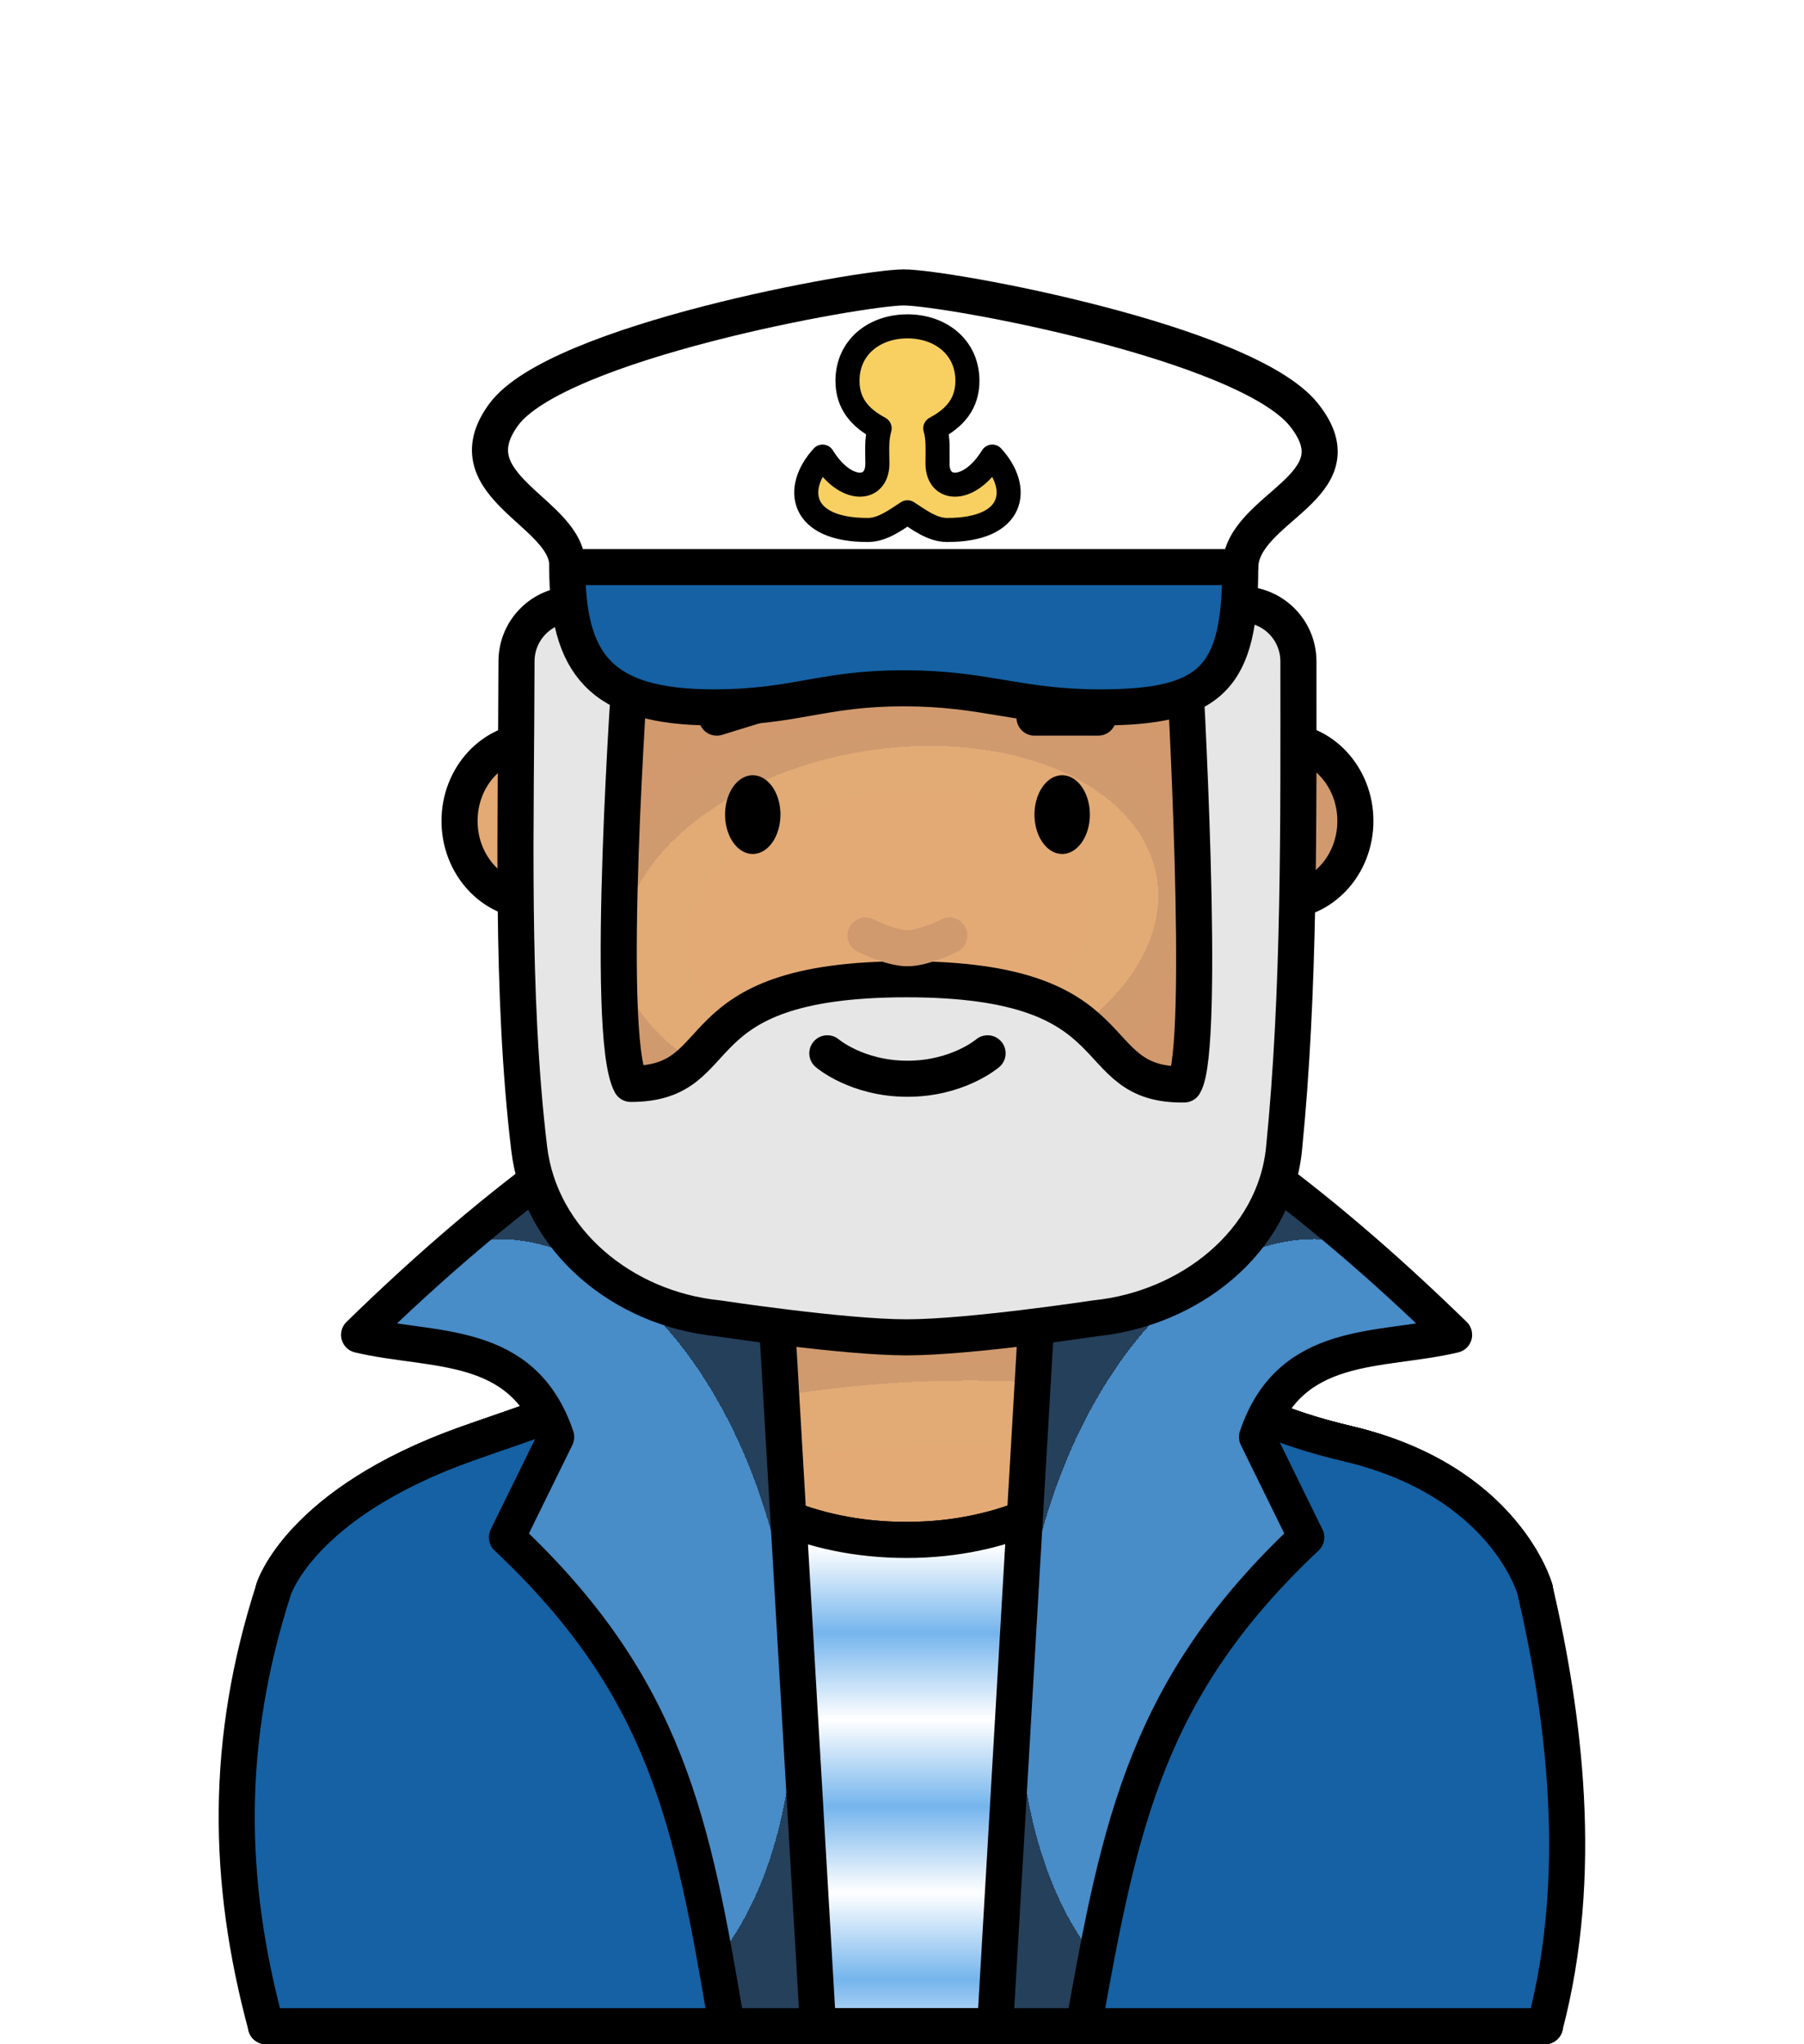 <?xml version="1.0" encoding="UTF-8" standalone="no"?>
<svg
   sodipodi:docname="ship captain.svg"
   inkscape:version="1.2.2 (732a01da63, 2022-12-09)"
   id="svg3147"
   version="1.1"
   viewBox="0 0 150 170"
   height="170mm"
   width="150mm"
   xmlns:inkscape="http://www.inkscape.org/namespaces/inkscape"
   xmlns:sodipodi="http://sodipodi.sourceforge.net/DTD/sodipodi-0.dtd"
   xmlns:xlink="http://www.w3.org/1999/xlink"
   xmlns="http://www.w3.org/2000/svg"
   xmlns:svg="http://www.w3.org/2000/svg"
   xmlns:rdf="http://www.w3.org/1999/02/22-rdf-syntax-ns#"
   xmlns:cc="http://creativecommons.org/ns#"
   xmlns:dc="http://purl.org/dc/elements/1.1/">
  <defs
     id="defs3141">
    <pattern
       id="carreau-pt"
       patternTransform="translate(-2054.333,1959.279)"
       height="7.611"
       width="8.713"
       patternUnits="userSpaceOnUse">
      <rect
         y="6.2746067e-06"
         x="-2.2737368e-13"
         height="7.611"
         width="8.713"
         id="rect119919"
         style="fill:#800000;fill-opacity:1;stroke:none;stroke-width:1.086;stroke-linecap:round;stroke-linejoin:round;stroke-miterlimit:4;stroke-dasharray:none;stop-color:#000000" />
      <path
         id="path119921"
         d="M 3.075,7.611 V 0"
         style="fill:#800000;stroke:#c11a1a;stroke-width:1.81;stroke-linecap:butt;stroke-linejoin:miter;stroke-miterlimit:4;stroke-dasharray:none;stroke-opacity:1" />
      <path
         id="path119923"
         d="M 1.3287401e-5,4.79 H 8.713"
         style="fill:#c11a1a;fill-opacity:1;stroke:#c11a1a;stroke-width:1.81;stroke-linecap:butt;stroke-linejoin:miter;stroke-miterlimit:4;stroke-dasharray:none;stroke-opacity:1" />
    </pattern>
    <pattern
       id="pattern115842"
       patternTransform="translate(-1862,1832)"
       height="85"
       width="85"
       patternUnits="userSpaceOnUse">
      <rect
         y="0"
         x="3.4178149e-05"
         height="85"
         width="85"
         id="rect104700"
         style="fill:#800000;fill-opacity:1;stroke:none;stroke-width:11.339;stroke-linecap:round;stroke-linejoin:round;stroke-miterlimit:4;stroke-dasharray:none;stop-color:#000000" />
      <path
         id="path104779"
         d="M 30,85 V 1.0187008e-5"
         style="fill:#800000;stroke:#c11a1a;stroke-width:18.898;stroke-linecap:butt;stroke-linejoin:miter;stroke-miterlimit:4;stroke-dasharray:none;stroke-opacity:1" />
      <path
         id="path107256"
         d="M 0,53.5 H 85"
         style="fill:#c11a1a;fill-opacity:1;stroke:#c11a1a;stroke-width:18.898;stroke-linecap:butt;stroke-linejoin:miter;stroke-miterlimit:4;stroke-dasharray:none;stroke-opacity:1" />
    </pattern>
    <radialGradient
       gradientUnits="userSpaceOnUse"
       gradientTransform="matrix(0.33,-0.026,0.012,0.15,245.848,49.089)"
       r="195.663"
       fy="602.332"
       fx="-391.231"
       cy="602.332"
       cx="-391.231"
       id="radialGradient23876-5-93-8-4-9"
       xlink:href="#linearGradient228518"
       inkscape:collect="always" />
    <linearGradient
       id="linearGradient228518"
       inkscape:collect="always">
      <stop
         id="stop228510"
         offset="0"
         style="stop-color:#e4aa76;stop-opacity:1" />
      <stop
         style="stop-color:#e2aa75;stop-opacity:1"
         offset="0.707"
         id="stop228512" />
      <stop
         style="stop-color:#d09a6f;stop-opacity:1"
         offset="0.707"
         id="stop228514" />
      <stop
         id="stop228516"
         offset="1"
         style="stop-color:#d1996c;stop-opacity:1" />
    </linearGradient>
    <pattern
       inkscape:collect="always"
       xlink:href="#Strips1_1white"
       id="pattern13769"
       patternTransform="matrix(0,7.199,-9.123,0,69.741,66.736)" />
    <pattern
       inkscape:collect="always"
       patternUnits="userSpaceOnUse"
       width="2"
       height="1"
       patternTransform="translate(0,0) scale(10,10)"
       id="Strips1_1white"
       inkscape:stockid="Stripes 1:1 white">
      <rect
         style="fill:white;stroke:none"
         x="0"
         y="-0.5"
         width="1"
         height="2"
         id="rect11490" />
    </pattern>
    <radialGradient
       gradientUnits="userSpaceOnUse"
       gradientTransform="matrix(1.047,-0.181,0.12,0.668,326.025,-54.17)"
       r="29.964"
       fy="159.1"
       fx="-211.76"
       cy="159.1"
       cx="-211.76"
       id="radialGradient1872-4-64-5-0-2"
       xlink:href="#linearGradient228518"
       inkscape:collect="always" />
    <radialGradient
       inkscape:collect="always"
       xlink:href="#linearGradient50573"
       id="radialGradient3410-2"
       cx="-52.128"
       cy="-177.557"
       fx="-52.128"
       fy="-177.557"
       r="20.316"
       gradientTransform="matrix(1.413,-0.244,0.393,2.276,237.805,541.061)"
       gradientUnits="userSpaceOnUse" />
    <linearGradient
       id="linearGradient50573"
       inkscape:collect="always">
      <stop
         id="stop50565"
         offset="0"
         style="stop-color:#488cc8;stop-opacity:1" />
      <stop
         style="stop-color:#488cc8;stop-opacity:1"
         offset="0.707"
         id="stop50567" />
      <stop
         style="stop-color:#25405b;stop-opacity:1"
         offset="0.707"
         id="stop50569" />
      <stop
         id="stop50571"
         offset="1"
         style="stop-color:#25405b;stop-opacity:1" />
    </linearGradient>
    <radialGradient
       inkscape:collect="always"
       xlink:href="#linearGradient50573"
       id="radialGradient3490-4"
       gradientUnits="userSpaceOnUse"
       gradientTransform="matrix(-1.413,-0.244,-0.393,2.276,11.8,541.061)"
       cx="-52.128"
       cy="-177.557"
       fx="-52.128"
       fy="-177.557"
       r="20.316" />
  </defs>
  <sodipodi:namedview
     inkscape:object-paths="true"
     inkscape:window-maximized="1"
     inkscape:window-y="-8"
     inkscape:window-x="-8"
     inkscape:window-height="1017"
     inkscape:window-width="1920"
     showgrid="false"
     inkscape:document-rotation="0"
     inkscape:current-layer="layer1"
     inkscape:document-units="mm"
     inkscape:cy="520.71429"
     inkscape:cx="219.28571"
     inkscape:zoom="0.7"
     inkscape:pageshadow="2"
     inkscape:pageopacity="0.0"
     borderopacity="1.0"
     bordercolor="#666666"
     pagecolor="#ffffff"
     id="base"
     inkscape:showpageshadow="2"
     inkscape:pagecheckerboard="0"
     inkscape:deskcolor="#d1d1d1" />
  <g
     id="layer1"
     inkscape:groupmode="layer"
     inkscape:label="Calque 1">
    <g
       id="g29542"
       transform="translate(-49.421,-13.743)"
       style="mix-blend-mode:normal">
      <ellipse
         ry="6.679"
         rx="6.176"
         cy="82.015"
         cx="93.807"
         id="path861-2-70-6-6-25-3"
         style="color:#000000;overflow:visible;mix-blend-mode:normal;fill:#e3aa75;fill-opacity:1;stroke:#000000;stroke-width:3;stroke-linecap:round;stroke-miterlimit:4;stroke-dasharray:none;stroke-opacity:1;stop-color:#000000" />
      <path
         id="rect8920-8-3-5-7-6"
         style="mix-blend-mode:normal;fill:url(#radialGradient23876-5-93-8-4-9);fill-opacity:1;stroke:#000000;stroke-width:3;stroke-linecap:round;stroke-linejoin:round;stroke-miterlimit:4;stroke-dasharray:none;stroke-opacity:1;stop-color:#000000"
         d="m 112.402,106.229 v 14.325 c -5.824,8.507 -14.888,9.956 -24.19,13.267 -13.88,4.94 -13.392,12.097 -13.392,12.097 v 16.325 H 174.931 v -16.325 c 0,0 -0.371,-9.014 -13.392,-12.097 -10.082,-2.387 -16.719,-5.952 -23.435,-13.267 v -14.325 z"
         sodipodi:nodetypes="cccccccsccc" />
      <path
         sodipodi:nodetypes="ccccccsczc"
         d="m 101.683,128.351 c -3.84,2.311 -8.191,3.59 -13.471,5.47 -13.88,4.94 -16.038,12.097 -16.038,12.097 -1.378,12.094 -0.891,24.193 -0.633,36.325 H 177.878 c 0.668,-12.149 -0.045,-24.213 -0.83,-36.325 0,0 -2.488,-9.014 -15.508,-12.097 -5.872,-1.39 -9.679,-3.18 -13.161,-5.878 0,0 -6.819,13.861 -23.572,13.861 -16.754,0 -23.123,-13.452 -23.123,-13.452 z"
         style="mix-blend-mode:normal;fill:#75b5ed;fill-opacity:1;stroke:#000000;stroke-width:3;stroke-linecap:round;stroke-linejoin:round;stroke-miterlimit:4;stroke-dasharray:none;stroke-opacity:1;stop-color:#000000"
         id="rect8920-5-2-6-8-4-3-0" />
      <path
         sodipodi:nodetypes="ccccccsczc"
         d="m 101.683,128.351 c -3.84,2.311 -8.191,3.59 -13.471,5.47 -13.88,4.94 -16.038,12.097 -16.038,12.097 -1.378,12.094 -0.891,24.193 -0.633,36.325 H 177.878 c 0.668,-12.149 -0.045,-24.213 -0.83,-36.325 0,0 -2.488,-9.014 -15.508,-12.097 -5.872,-1.39 -9.679,-3.18 -13.161,-5.878 0,0 -6.819,13.861 -23.572,13.861 -16.754,0 -23.123,-13.452 -23.123,-13.452 z"
         style="mix-blend-mode:normal;fill:url(#pattern13769);fill-opacity:1;stroke:#000000;stroke-width:3;stroke-linecap:round;stroke-linejoin:round;stroke-miterlimit:4;stroke-dasharray:none;stroke-opacity:1;stop-color:#000000"
         id="rect8920-5-2-6-8-4-4" />
      <path
         id="rect8920-5-2-6-8-4-4-5"
         style="mix-blend-mode:normal;fill:#1561a3;fill-opacity:1;stroke:#000000;stroke-width:3;stroke-linecap:round;stroke-linejoin:round;stroke-miterlimit:4;stroke-dasharray:none;stroke-opacity:1;stop-color:#000000"
         d="m 148.379,127.942 c 0,0 -2.694,5.472 -8.851,9.54 l -7.362,44.761 45.712,5e-5 c 3.345,-12.699 1.588,-25.898 -0.83,-36.325 0,0 -2.488,-9.014 -15.508,-12.097 -5.872,-1.39 -9.679,-3.181 -13.16,-5.879 z m -46.696,0.409 c -3.84,2.311 -8.191,3.591 -13.471,5.47 -13.88,4.94 -16.038,12.097 -16.038,12.097 -4.052,12.55 -3.918,24.168 -0.633,36.325 l 45.898,-5e-5 -7.582,-44.879 c -5.76,-3.919 -8.174,-9.012 -8.174,-9.012 z"
         sodipodi:nodetypes="cccccscccccccc" />
      <ellipse
         style="color:#000000;overflow:visible;mix-blend-mode:normal;fill:#d09a6e;fill-opacity:1;stroke:#000000;stroke-width:3;stroke-linecap:round;stroke-miterlimit:4;stroke-dasharray:none;stroke-opacity:1;stop-color:#000000"
         id="path861-0-6-5-2-8-6-6"
         cx="155.943"
         cy="82.015"
         rx="6.176"
         ry="6.679" />
      <path
         id="rect1621-9-52-22-22-3"
         style="mix-blend-mode:normal;fill:url(#radialGradient1872-4-64-5-0-2);fill-opacity:1;stroke:#000000;stroke-width:2.863;stroke-linecap:round;stroke-linejoin:round;stop-color:#000000"
         d="m 124.875,46.473 c 15.769,0 28.464,12.695 28.464,28.464 v 14.157 c 0,15.769 -12.695,28.464 -28.464,28.464 -15.769,0 -28.464,-12.695 -28.464,-28.464 v -14.157 c 0,-15.769 12.695,-28.464 28.464,-28.464 z"
         sodipodi:nodetypes="ssszsss" />
      <path
         sodipodi:arc-type="arc"
         sodipodi:open="true"
         sodipodi:end="6.2442187"
         sodipodi:start="0"
         sodipodi:ry="3.2740517"
         sodipodi:rx="2.3012009"
         sodipodi:cy="81.486183"
         sodipodi:cx="112.01162"
         sodipodi:type="arc"
         id="path984-6-3-5-22-5-2"
         style="color:#000000;overflow:visible;mix-blend-mode:normal;fill:#000000;fill-opacity:1;stroke:none;stroke-width:3;stroke-linecap:round;stroke-linejoin:round;stroke-miterlimit:4;stroke-dasharray:none;stroke-opacity:1;stop-color:#000000"
         d="m 114.313,81.486 a 2.301,3.274 0 0 1 -2.279,3.274 2.301,3.274 0 0 1 -2.323,-3.21 2.301,3.274 0 0 1 2.234,-3.336 2.301,3.274 0 0 1 2.367,3.145" />
      <path
         style="color:#000000;overflow:visible;mix-blend-mode:normal;fill:#000000;fill-opacity:1;stroke:none;stroke-width:3;stroke-linecap:round;stroke-linejoin:round;stroke-miterlimit:4;stroke-dasharray:none;stroke-opacity:1;stop-color:#000000"
         id="path984-3-2-8-6-3-9-5"
         sodipodi:type="arc"
         sodipodi:cx="137.73895"
         sodipodi:cy="81.486183"
         sodipodi:rx="2.3012009"
         sodipodi:ry="3.2740517"
         sodipodi:start="0"
         sodipodi:end="6.2442187"
         sodipodi:open="true"
         sodipodi:arc-type="arc"
         d="m 140.04,81.486 a 2.301,3.274 0 0 1 -2.279,3.274 2.301,3.274 0 0 1 -2.323,-3.21 2.301,3.274 0 0 1 2.234,-3.336 2.301,3.274 0 0 1 2.367,3.145" />
      <path
         style="mix-blend-mode:normal;fill:none;stroke:#000000;stroke-width:3;stroke-linecap:round;stroke-linejoin:round;stroke-miterlimit:4;stroke-dasharray:none;stroke-opacity:1"
         d="m 135.441,73.421 h 5.292"
         id="path66722-4-3-3-6-2" />
      <path
         style="mix-blend-mode:normal;fill:none;stroke:#000000;stroke-width:3;stroke-linecap:round;stroke-linejoin:round;stroke-miterlimit:4;stroke-dasharray:none;stroke-opacity:1"
         d="m 109.018,73.421 5.507,-1.702"
         id="path66722-1-5-7-8-8-5"
         sodipodi:nodetypes="cc" />
      <path
         sodipodi:nodetypes="ccccccc"
         id="path3402-0"
         d="m 117.439,182.243 -4.749,-81.364 c -10.493,4.31 -21.653,12.395 -33.412,23.87 6.146,1.466 13.623,0.269 16.388,8.497 l -4.097,8.346 c 13.265,12.483 15.422,23.601 18.287,40.651 z"
         style="mix-blend-mode:normal;fill:url(#radialGradient3410-2);fill-opacity:1;fill-rule:evenodd;stroke:#000000;stroke-width:3;stroke-linecap:round;stroke-linejoin:round;stroke-miterlimit:4;stroke-dasharray:none;stroke-opacity:1" />
      <path
         style="mix-blend-mode:normal;fill:url(#radialGradient3490-4);fill-opacity:1;fill-rule:evenodd;stroke:#000000;stroke-width:3;stroke-linecap:round;stroke-linejoin:round;stroke-miterlimit:4;stroke-dasharray:none;stroke-opacity:1"
         d="m 132.166,182.243 4.749,-81.364 c 10.493,4.31 21.653,12.395 33.412,23.87 -6.146,1.466 -13.623,0.269 -16.388,8.497 l 4.097,8.346 c -13.209,12.428 -15.488,23.687 -18.508,40.651 z"
         id="path3402-3-6"
         sodipodi:nodetypes="ccccccc" />
      <path
         id="rect85158-0-9"
         style="mix-blend-mode:normal;fill:#e6e6e6;fill-opacity:1;stroke:#000000;stroke-width:3;stroke-linecap:round;stroke-linejoin:round;stroke-miterlimit:4;stroke-dasharray:none;stop-color:#000000"
         d="m 97.117,64.003 c -2.631,0 -4.75,2.118 -4.75,4.75 -0.018,13.329 -0.501,27.53 1.058,40.521 0.915,7.621 7.75,13.294 15.683,14.096 0,0 10.438,1.587 15.698,1.587 5.259,0 15.698,-1.587 15.698,-1.587 7.769,-0.786 14.902,-6.288 15.683,-14.096 1.312,-13.116 1.196,-27.11 1.196,-40.521 0,-2.631 -2.119,-4.75 -4.75,-4.75 -2.631,0 -4.75,2.118 -4.75,4.75 0,0 1.871,32.181 0,35.175 -8.652,0.123 -3.822,-8.749 -23.077,-8.749 -19.255,0 -14.286,8.702 -22.94,8.702 -2.245,-4.116 0,-35.128 0,-35.128 0,-2.631 -2.118,-4.75 -4.749,-4.75 z"
         sodipodi:nodetypes="scsszsscssczcss" />
      <path
         style="mix-blend-mode:normal;fill:none;stroke:#000000;stroke-width:3;stroke-linecap:round;stroke-linejoin:miter;stroke-miterlimit:4;stroke-dasharray:none;stroke-opacity:1"
         d="m 118.213,101.336 c 0,0 2.461,2.117 6.662,2.117 4.201,0 6.662,-2.117 6.662,-2.117"
         id="path2252-47-2-6-0-1"
         sodipodi:nodetypes="czc" />
      <path
         style="mix-blend-mode:normal;fill:none;fill-opacity:1;stroke:#d09a6e;stroke-width:3;stroke-linecap:round;stroke-linejoin:miter;stroke-miterlimit:4;stroke-dasharray:none;stroke-opacity:1"
         d="m 121.388,91.54 c 0,0 2.102,1.058 3.487,1.058 1.384,0 3.487,-1.058 3.487,-1.058"
         id="path2252-4-5-4-1-7-9"
         sodipodi:nodetypes="czc" />
      <path
         id="rect17289"
         style="overflow:visible;fill:#ffffff;stroke:#000000;stroke-width:3;stroke-linecap:round;stroke-linejoin:round;stop-color:#000000"
         d="m 91.296,48.229 c 4.416,-6.026 29.664,-10.583 33.268,-10.583 3.604,0 28.444,4.558 33.268,10.583 4.824,6.026 -5.146,7.631 -5.292,12.673 H 96.588 c 0.219,-4.531 -9.708,-6.647 -5.292,-12.673 z"
         sodipodi:nodetypes="zzzccz" />
      <path
         id="rect15109"
         style="overflow:visible;fill:#1561a3;fill-opacity:1;stroke:#000000;stroke-width:3;stroke-linecap:round;stroke-linejoin:round;stop-color:#000000"
         d="M 96.588,60.902 H 152.541 c 0.031,9.189 -2.361,11.668 -11.624,11.668 -6.862,0 -9.49,-1.587 -16.352,-1.587 -6.862,0 -8.961,1.587 -15.823,1.587 -9.457,0 -12.154,-3.655 -12.154,-11.668 z"
         sodipodi:nodetypes="cccccc" />
      <path
         id="path24614"
         style="color:#000000;overflow:visible;fill:#f8d062;fill-opacity:1;stroke:#000000;stroke-width:2;stroke-linecap:round;stroke-linejoin:round;stroke-dasharray:none;stop-color:#000000"
         d="m 124.875,40.883 c -2.754,1.1e-5 -4.987,1.737 -4.987,4.532 10e-4,1.881 1.031,3.077 2.674,3.95 -0.283,0.97 -0.188,1.935 -0.188,2.962 -0.019,2.346 -2.678,2.438 -4.554,-0.613 -2.399,2.624 -1.91,6.124 3.78,6.101 1.234,-0.005 2.355,-0.884 3.274,-1.47 0.919,0.586 2.04,1.465 3.274,1.47 5.691,0.022 6.18,-3.477 3.781,-6.101 -1.877,3.051 -4.536,2.959 -4.555,0.613 -0.004,-0.977 0.078,-2.094 -0.188,-2.962 1.643,-0.872 2.673,-2.069 2.675,-3.951 3e-5,-2.795 -2.233,-4.531 -4.987,-4.532 z"
         sodipodi:nodetypes="cccccscsccccc" />
    </g>
  </g>
</svg>
